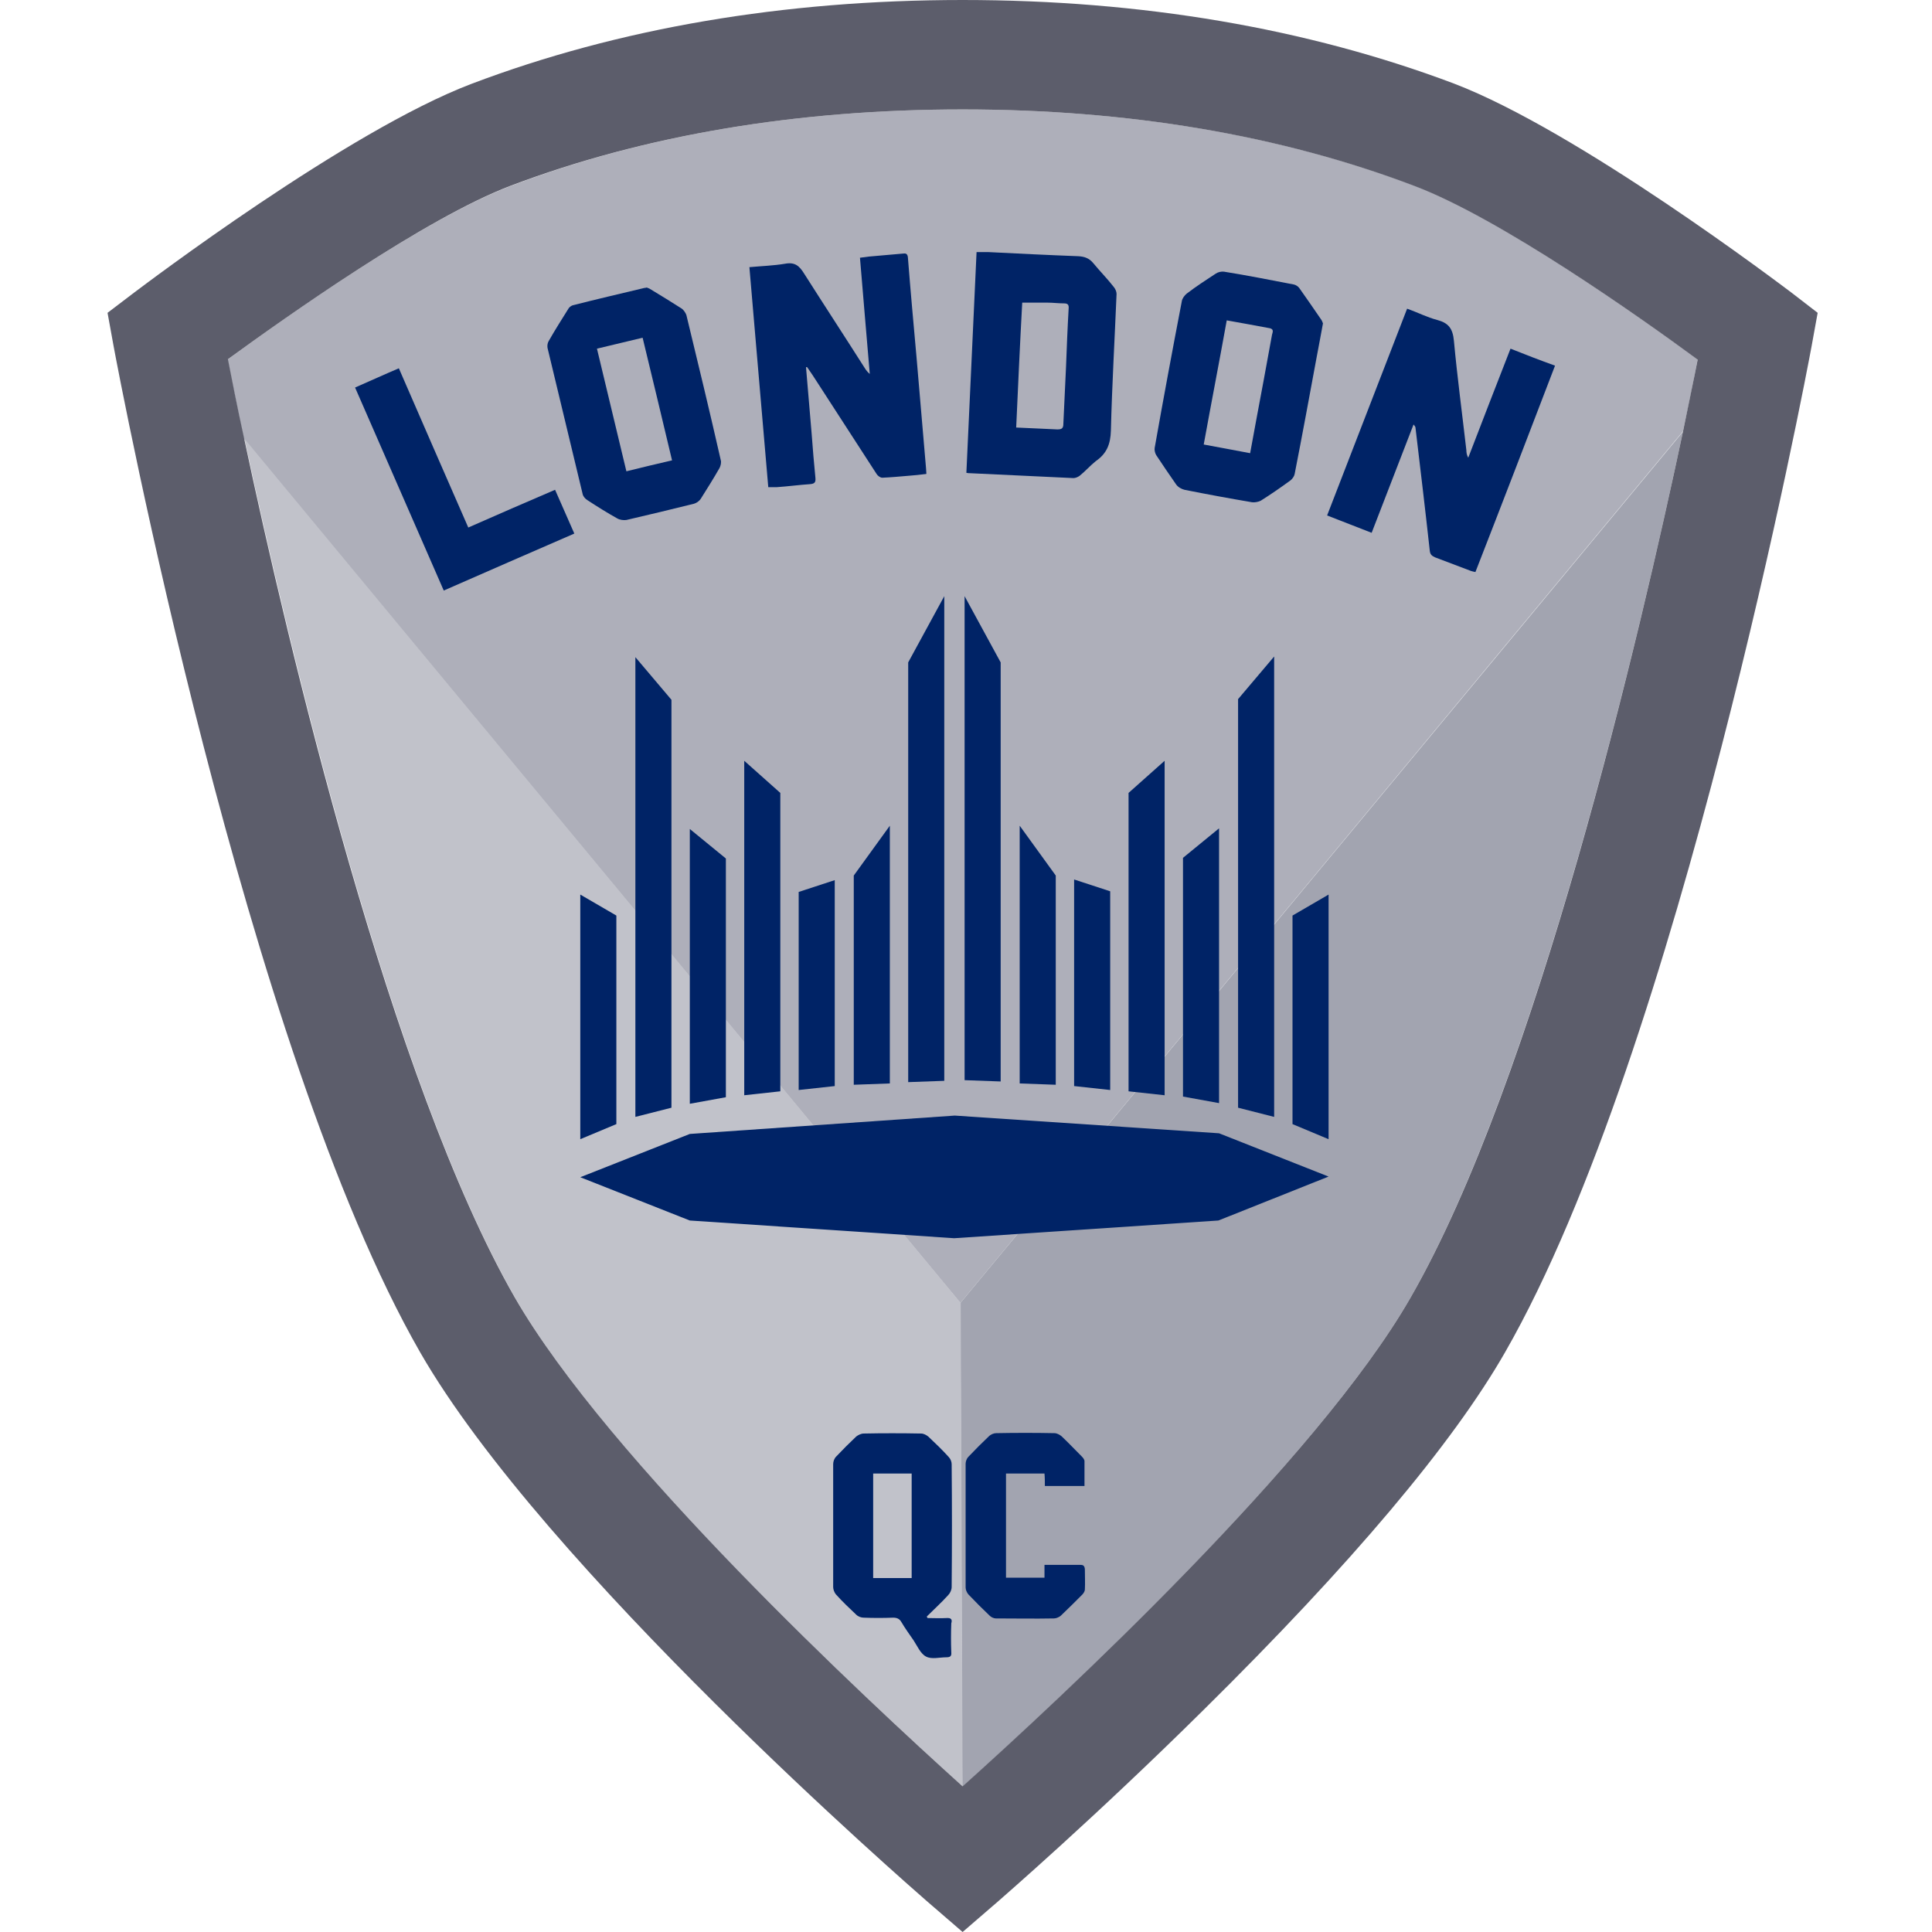 <svg version="1.1" id="Ebene_3" xmlns="http://www.w3.org/2000/svg" xmlns:xlink="http://www.w3.org/1999/xlink" x="0px" y="0px"
	 viewBox="0 0 512 512" style="enable-background:new 0 0 512 512;" xml:space="preserve">
<style type="text/css">
	.q2rvz{fill:#AEAFBA;stroke:#5C5D6B;stroke-width:49.876;stroke-opacity:0;}
	.q3rvz{fill-rule:evenodd;clip-rule:evenodd;fill:#002366;}
</style>
<g>
	<path class="q2rvz" d="M254.5,345.3l147.7-178.2l43.8-52.8c1.7-7.8,3-14.3,3.9-19.1c-15.5-11.3-52.3-37.4-75-46
		C339.4,35.8,299.1,29,255.1,29s-84.3,6.8-119.8,20.3c-22.7,8.6-59.5,34.6-75,46c1,5.1,2.5,12.3,4.3,21l42.1,50.8L254.5,345.3z"/>
	<path fill="#A2A4B0" d="M254.5,345.3l0.5,128.1c0,0,0.1,0,0.1,0.1c25.3-22.7,93.9-86.4,118.7-129.6C407,286,434.6,168.2,446,114.4
		l-43.8,52.8L254.5,345.3z"/>
	<path fill="#C1C2CA" d="M106.9,167.1l-42.1-50.8c11.7,54.6,38.9,170.4,71.7,227.6c24.7,43.1,93.3,106.7,118.6,129.5l-0.5-128.1
		L106.9,167.1z"/>
</g>
<g id="g5003" transform="matrix(1.738,0,0,1.738,-1537.813,6.785)">
	<path id="path5356" class="q3rvz" d="M1028.8,160.9l-5.5,0.2v-64l5.5-10.1V160.9z"/>
	<path id="path5360" class="q3rvz" d="M1020.5,161.3l-5.5,0.2v-31.9l5.5-7.6V161.3z"/>
	<path id="path5362" class="q3rvz" d="M1012.1,161.7l-5.5,0.6v-30.2l5.5-1.8V161.7z"/>
	<path id="path5364" class="q3rvz" d="M1003.8,162.5l-5.5,0.6v-51l5.5,4.9V162.5z"/>
	<path id="path5366" class="q3rvz" d="M995.5,163.4l-5.5,1v-41.9l5.5,4.5V163.4z"/>
	<path id="path5368" class="q3rvz" d="M987.2,165l-5.5,1.4V96.3l5.5,6.5V165z"/>
	<path id="path5370" class="q3rvz" d="M978.8,167.5l-5.5,2.3v-37.3l5.5,3.2V167.5z"/>
	<path id="path5374" class="q3rvz" d="M1031.9,160.8l5.5,0.2V97.1l-5.5-10.1V160.8z"/>
	<path id="path5376" class="q3rvz" d="M1040.3,161.3l5.5,0.2v-31.9l-5.5-7.6V161.3z"/>
	<path id="path5378" class="q3rvz" d="M1048.6,161.7l5.5,0.6V132l-5.5-1.8V161.7z"/>
	<path id="path5380" class="q3rvz" d="M1056.9,162.5l5.5,0.6v-51l-5.5,4.9V162.5z"/>
	<path id="path5382" class="q3rvz" d="M1065.2,163.3l5.5,1v-41.9l-5.5,4.5V163.3z"/>
	<path id="path5384" class="q3rvz" d="M1073.6,165l5.5,1.4V96.2l-5.5,6.5V165z"/>
	<path id="path5386" class="q3rvz" d="M1081.9,167.5l5.5,2.3v-37.3l-5.5,3.2V167.5z"/>
	<path id="path5001" fill="#002366" d="M1087.4,175.5l-16.7-6.6l-40.3-2.7L990,169l-16.7,6.6l16.7,6.6l40.3,2.7l40.3-2.7L1087.4,175.5z
		"/>
</g>
<path fill="#5C5D6B" d="M474.7,77.5c-2.3-1.7-56.4-42.8-89.5-55.4C346.4,7.5,302.6,0,255.1,0S163.8,7.5,125,22.2
	C92,34.7,37.9,75.8,35.6,77.5l-7.1,5.4l1.6,8.8c1.4,7.6,35.1,186.2,81.2,266.6c32.9,57.3,130.2,141.9,134.3,145.5l9.5,8.2l9.5-8.2
	c1-0.9,25.5-22.1,54.3-50.6c39.2-38.7,66.1-70.6,80-94.9c46.1-80.4,79.8-259,81.2-266.6l1.6-8.8L474.7,77.5z M255.1,473.4
	L255.1,473.4c-25.4-22.9-93.9-86.5-118.7-129.6c-32.8-57.2-60.1-172.9-71.7-227.6c-1.9-8.7-3.3-15.9-4.3-21
	c15.5-11.3,52.3-37.4,75-46C170.8,35.8,211.2,29,255.1,29s84.3,6.8,119.8,20.3c22.7,8.6,59.5,34.6,75,46c-0.9,4.7-2.3,11.2-3.9,19.1
	l0,0c-11.4,53.8-38.9,171.6-72.2,229.5C349.1,387,280.4,450.7,255.1,473.4z"/>
<g>
	<path fill="#002366" d="M400.3,92.4c-3.8,9.7-7.5,19.3-11.2,28.9c-0.4-0.7-0.5-1.4-0.5-2c-1.1-9.6-2.4-19.3-3.3-29
		c-0.3-3.2-1.4-4.7-4.4-5.5c-2.7-0.7-5.2-2-8-3c-7.1,18.3-14.1,36.5-21.2,54.8c4,1.6,7.8,3,11.8,4.6c3.7-9.6,7.4-19.1,11.1-28.7
		c0.3,0.3,0.4,0.5,0.5,0.7c1.3,10.9,2.6,21.8,3.8,32.7c0.1,1,0.5,1.4,1.4,1.8c3.2,1.2,6.3,2.4,9.5,3.6c0.3,0.1,0.7,0.2,1.2,0.3
		c7.1-18.2,14.1-36.4,21.1-54.7C408.2,95.5,404.3,94,400.3,92.4z"/>
	<path fill="#002366" d="M216.7,101.5c5.2,8,10.4,16.1,15.6,24.1c0.3,0.5,1,1,1.5,1c2.3-0.1,4.5-0.3,6.8-0.5c1.6-0.1,3.2-0.3,4.9-0.5
		c0-0.7-0.1-1.1-0.1-1.6c-0.8-9.7-1.7-19.5-2.5-29.2c-0.8-8.9-1.6-17.7-2.3-26.6c-0.1-1-0.6-1.1-1.3-1c-3,0.3-6.1,0.5-9.1,0.8
		c-0.7,0.1-1.4,0.2-2.3,0.3c0.9,10.4,1.7,20.6,2.6,30.8c-0.5-0.4-0.8-0.8-1.1-1.2c-5.4-8.5-10.9-16.9-16.3-25.4
		c-1.3-2.1-2.5-3.1-5.1-2.6c-3,0.5-6.1,0.6-9.4,0.9c1.7,19.5,3.3,38.9,5,58.3c0.9,0,1.6,0,2.3,0c2.9-0.2,5.9-0.6,8.8-0.8
		c1.1-0.1,1.5-0.4,1.4-1.6c-0.4-3.9-0.7-7.8-1-11.7c-0.5-5.9-1-11.8-1.5-17.7c0.1,0,0.2,0,0.3,0C214.9,98.7,215.8,100.1,216.7,101.5
		z"/>
	<path fill="#002366" d="M289.7,69.7c-1.1-1.3-2.3-1.7-3.9-1.8c-8-0.3-16-0.7-24-1.1c-0.9,0-1.9,0-3,0c-0.9,19.5-1.8,38.9-2.7,58.5
		c0.4,0.1,0.7,0.1,0.9,0.1c9.2,0.4,18.3,0.9,27.5,1.3c0.5,0,1.2-0.3,1.6-0.6c1.5-1.2,2.8-2.7,4.3-3.9c2.9-2,3.9-4.5,4-8.1
		c0.3-12.1,1-24.1,1.5-36.2c0-0.6-0.3-1.3-0.7-1.8C293.5,73.9,291.5,71.9,289.7,69.7z M283.2,81.8c-0.3,5.2-0.5,10.4-0.7,15.6
		c-0.2,5-0.5,9.9-0.7,14.9c0,1.2-0.4,1.5-1.6,1.5c-3.6-0.2-7.1-0.3-10.9-0.5c0.5-11.1,1-22.1,1.6-33.1c2.3,0,4.5,0,6.6,0
		c1.5,0,3,0.2,4.5,0.2C283,80.4,283.3,80.8,283.2,81.8z"/>
	<path fill="#002366" d="M181.9,83.5c-0.2-0.6-0.7-1.3-1.2-1.7c-2.8-1.8-5.6-3.5-8.4-5.2c-0.3-0.2-0.7-0.3-0.9-0.4
		c-0.3,0.1-0.5,0.1-0.6,0.1c-6.3,1.5-12.7,3-19,4.6c-0.4,0.1-0.9,0.5-1.1,0.8c-1.8,2.9-3.6,5.7-5.3,8.7c-0.3,0.5-0.4,1.2-0.3,1.8
		c3.1,12.9,6.2,25.8,9.3,38.7c0.1,0.6,0.7,1.3,1.2,1.6c2.6,1.7,5.3,3.4,8,4.9c0.7,0.4,1.7,0.5,2.4,0.4c6-1.4,11.9-2.8,17.9-4.3
		c0.7-0.2,1.4-0.7,1.8-1.3c1.7-2.7,3.4-5.4,5-8.2c0.3-0.6,0.5-1.5,0.3-2.1C188.1,109.1,185,96.3,181.9,83.5z M166,124.9
		c-2.6-10.8-5.2-21.6-7.8-32.5c4.1-1,8-1.9,12.1-2.9c2.6,10.8,5.2,21.5,7.8,32.5C174.1,122.9,170.1,123.9,166,124.9z"/>
	<path fill="#002366" d="M344.3,76.3c-0.3-0.4-0.9-0.8-1.4-0.9c-6.2-1.2-12.3-2.4-18.5-3.4c-0.7-0.1-1.6,0.1-2.2,0.5
		c-2.6,1.7-5.2,3.4-7.7,5.3c-0.6,0.5-1.2,1.3-1.3,2c-2.5,13-4.9,25.9-7.2,38.9c-0.1,0.6,0.1,1.4,0.4,1.9c1.7,2.6,3.5,5.2,5.3,7.8
		c0.5,0.7,1.4,1.2,2.2,1.4c6,1.2,12,2.3,17.9,3.3c0.7,0.1,1.7-0.1,2.3-0.4c2.7-1.7,5.3-3.5,7.9-5.4c0.5-0.4,1-1.1,1.1-1.7
		c2-10.2,3.9-20.5,5.8-30.8c0.6-3,1.1-6,1.7-9.1c-0.1-0.2-0.2-0.6-0.4-0.9C348.2,81.9,346.3,79.1,344.3,76.3z M337.1,88.7
		c-0.7,4-1.5,8-2.2,12c-1.2,6.4-2.4,12.8-3.6,19.4c-4.1-0.8-8.1-1.5-12.3-2.3c2-11,4.1-21.8,6.1-32.9c4,0.7,7.7,1.4,11.5,2.1
		C337.7,87.3,337.2,88.2,337.1,88.7z"/>
	<path fill="#002366" d="M250.8,428.8c-1.7,0.1-3.3,0-5,0c-0.1-0.1-0.1-0.3-0.2-0.4c1.9-1.9,3.9-3.7,5.7-5.7c0.5-0.5,0.9-1.4,0.9-2.1
		c0.1-10.9,0.1-21.8,0-32.6c0-0.6-0.3-1.4-0.8-1.9c-1.7-1.9-3.6-3.7-5.4-5.4c-0.5-0.4-1.2-0.8-1.9-0.8c-5.1-0.1-10.2-0.1-15.2,0
		c-0.7,0-1.5,0.4-2,0.8c-1.8,1.7-3.6,3.5-5.3,5.3c-0.5,0.5-0.8,1.3-0.8,2c0,10.9,0,21.8,0,32.6c0,0.6,0.3,1.4,0.7,1.9
		c1.7,1.9,3.6,3.7,5.4,5.4c0.5,0.5,1.3,0.8,2,0.8c2.6,0.1,5.2,0.1,7.8,0c1,0,1.7,0.3,2.2,1.2c1,1.7,2.1,3.2,3.2,4.8
		c1,1.5,1.8,3.5,3.3,4.3c1.5,0.8,3.6,0.2,5.4,0.2c1,0,1.4-0.3,1.3-1.3c-0.1-2.6-0.1-5.1,0-7.7C252.4,429.2,252.1,428.7,250.8,428.8z
		 M241.6,418.2c-3.4,0-6.8,0-10.2,0c0-9.2,0-18.4,0-27.7c3.4,0,6.7,0,10.2,0C241.6,399.7,241.6,408.9,241.6,418.2z"/>
	<path fill="#002366" d="M124.1,139.8c-6.2-14.2-12.3-28.1-18.4-42.2c-4,1.7-7.7,3.4-11.6,5.1c7.9,18,15.6,35.8,23.5,53.8
		c11.6-5.1,23.1-10.1,34.6-15.1c-1.7-3.9-3.4-7.7-5.1-11.6C139.4,133.1,131.8,136.4,124.1,139.8z"/>
	<path fill="#002366" d="M286.3,414.7c-1.4,0-2.7,0-4.1,0c-1.8,0-3.5,0-5.4,0c0,1.2,0,2.2,0,3.4c-3.6,0-6.9,0-10.2,0
		c0-9.3,0-18.4,0-27.6c3.5,0,6.8,0,10.2,0c0.1,1.1,0.1,2.2,0.1,3.3c3.5,0,6.9,0,10.5,0c0-2.3,0-4.4,0-6.6c0-0.4-0.4-0.9-0.7-1.2
		c-1.8-1.8-3.6-3.7-5.4-5.4c-0.5-0.4-1.2-0.8-1.9-0.8c-5.1-0.1-10.2-0.1-15.4,0c-0.6,0-1.3,0.3-1.8,0.7c-1.9,1.8-3.8,3.7-5.6,5.6
		c-0.4,0.4-0.7,1.2-0.7,1.8c0,10.9,0,21.9,0,32.8c0,0.6,0.3,1.3,0.7,1.8c1.9,2,3.8,3.9,5.7,5.7c0.4,0.4,1.1,0.7,1.6,0.7
		c5.1,0,10.2,0.1,15.4,0c0.6,0,1.3-0.3,1.8-0.7c1.9-1.8,3.8-3.7,5.7-5.6c0.3-0.3,0.7-0.9,0.7-1.3c0.1-1.8,0-3.7,0-5.5
		C287.4,414.9,287,414.7,286.3,414.7z"/>
</g>
</svg>
